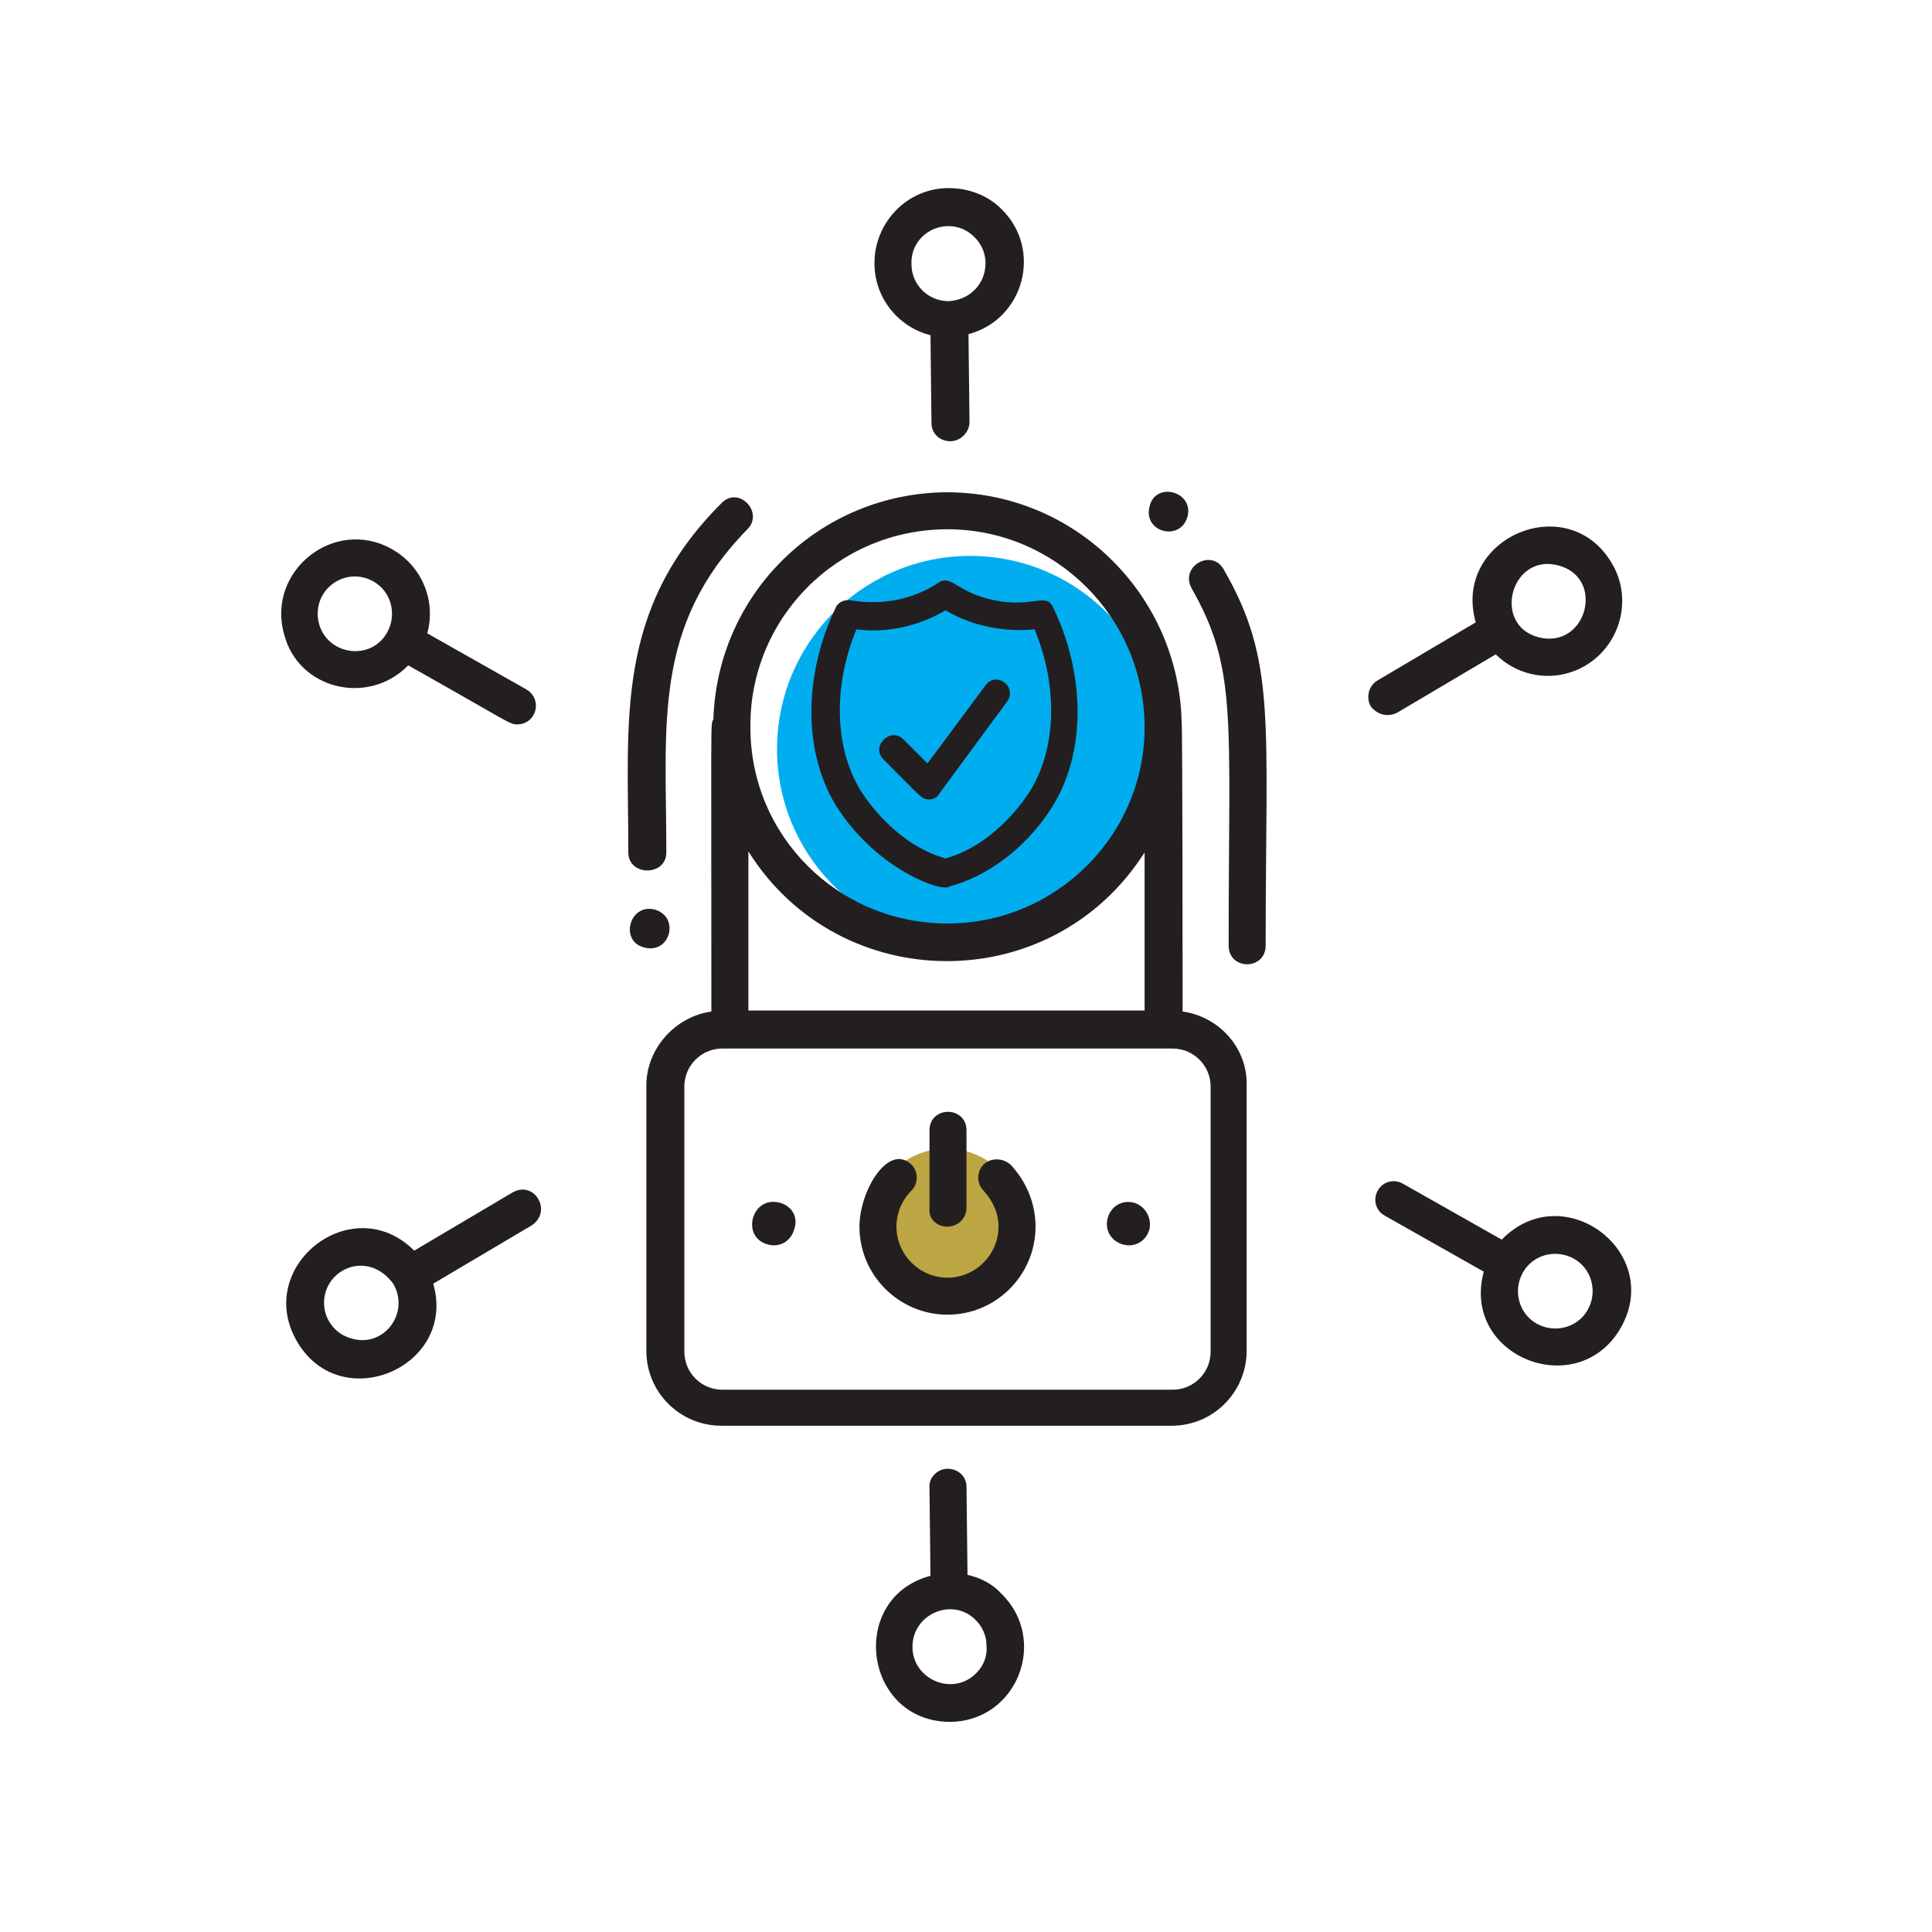 <?xml version="1.0" encoding="utf-8"?>
<!-- Generator: Adobe Illustrator 25.0.0, SVG Export Plug-In . SVG Version: 6.00 Build 0)  -->
<svg version="1.1" id="Layer_1" xmlns="http://www.w3.org/2000/svg" xmlns:xlink="http://www.w3.org/1999/xlink" x="0px" y="0px"
	 viewBox="0 0 193.1 193.1" style="enable-background:new 0 0 193.1 193.1;" xml:space="preserve">
<style type="text/css">
	.st0{fill:#FFFFFF;fill-opacity:0;}
	.st1{fill:#BCA644;}
	.st2{fill:#00AEEF;}
	.st3{fill:#231F20;}
</style>
<rect x="0.5" y="0.5" class="st0" width="192.1" height="192.1"/>
<g>
	<g>
		<g>
			<circle class="st1" cx="94.6" cy="122.3" r="7.5"/>
		</g>
	</g>
	<g>
		<g>
			
				<ellipse transform="matrix(2.346600e-02 -1 1 2.346600e-02 19.795 170.009)" class="st2" cx="96.9" cy="74.9" rx="19.3" ry="19.3"/>
		</g>
	</g>
	<g>
		<path class="st3" d="M113.3,120.2c-1.2-0.3-2.3,0.4-2.6,1.6c-0.3,1.2,0.4,2.3,1.6,2.6c1.2,0.3,2.3-0.4,2.6-1.6
			C115.1,121.6,114.4,120.5,113.3,120.2z"/>
		<path class="st3" d="M77.9,120.2c-2.8-0.7-3.9,3.5-1.1,4.2c1.2,0.3,2.3-0.4,2.6-1.6C79.8,121.6,79.1,120.5,77.9,120.2z"/>
		<path class="st3" d="M65.4,90.9c-2.5-0.6-3.5,3.2-1,3.8C67,95.4,68,91.6,65.4,90.9z"/>
		<path class="st3" d="M118.7,51.6c0.6-2.5-3.2-3.5-3.8-1C114.2,53.2,118,54.2,118.7,51.6z"/>
		<path class="st3" d="M93,33.5l0.1,8.8c0,1,0.8,1.8,1.9,1.8c1,0,1.9-0.9,1.9-1.9l-0.1-8.8c5.6-1.5,7.4-8.5,3.3-12.5
			c-1.4-1.4-3.3-2.1-5.3-2.1c-4.1,0-7.4,3.4-7.4,7.5C87.4,29.8,89.8,32.7,93,33.5z M94.8,22.6C94.8,22.6,94.8,22.6,94.8,22.6
			c1,0,1.9,0.4,2.6,1.1c0.7,0.7,1.1,1.6,1.1,2.6v0c0,2.1-1.6,3.7-3.7,3.8h0l0,0c0,0,0,0,0,0c-2,0-3.7-1.6-3.7-3.7
			C91,24.3,92.7,22.6,94.8,22.6z"/>
		<path class="st3" d="M40.8,66.5c10.3,5.8,10.1,5.9,10.9,5.9c1.9,0,2.6-2.5,0.9-3.5l-9.9-5.6c0.9-3.2-0.5-6.7-3.5-8.4
			c-5.8-3.3-12.6,2.2-10.8,8.5C29.8,68.9,36.8,70.6,40.8,66.5z M37.3,58.1c1.8,1,2.4,3.3,1.4,5.1c-1.6,2.9-5.9,2.3-6.8-0.8
			C31,59.1,34.4,56.5,37.3,58.1z"/>
		<path class="st3" d="M51.2,119.2l-9.8,5.8c-6.2-6.2-16.1,1.6-11.7,9.1c4.4,7.5,16,2.5,13.6-5.8l9.8-5.8
			C55.3,121.1,53.4,117.9,51.2,119.2z M35.2,133.8c-2-0.5-3.2-2.5-2.7-4.5c0.7-2.8,4.5-4.1,6.8-1C41,131.2,38.4,134.7,35.2,133.8z"
			/>
		<path class="st3" d="M150.1,123.9L150.1,123.9l-9.9-5.6c-0.9-0.5-2-0.2-2.5,0.7c-0.5,0.9-0.2,2,0.7,2.5l9.9,5.6l0,0
			c-2.3,8.5,9.4,13.1,13.7,5.6C166.3,125.1,156.2,117.6,150.1,123.9z M158.7,130.9c-1,1.8-3.3,2.4-5.1,1.4c-1.8-1-2.4-3.3-1.4-5.1
			c1-1.8,3.3-2.4,5.1-1.4C159.1,126.8,159.7,129.1,158.7,130.9z"/>
		<path class="st3" d="M139.7,71.2l9.8-5.8c2.3,2.3,6,2.9,9,1.1h0c3.5-2.1,4.7-6.7,2.6-10.2c-4.4-7.5-16-2.5-13.6,5.9l-9.8,5.8
			c-0.9,0.5-1.2,1.7-0.7,2.6C137.7,71.5,138.8,71.7,139.7,71.2z M155.7,56.5c4.8,1.2,2.9,8.4-1.9,7.2
			C149.1,62.5,151,55.3,155.7,56.5z"/>
		<path class="st3" d="M118.2,101.1c0-0.5,0-28.5-0.1-29c-0.3-12.5-10.5-22.9-23.5-22.9c-12.7,0.1-22.9,10.1-23.3,22.7
			c-0.3,0.6-0.2-1.1-0.2,29.2c-3.6,0.5-6.5,3.7-6.5,7.4v26.5c0,4.2,3.4,7.5,7.5,7.5h45c4.2,0,7.5-3.4,7.5-7.5v-26.5
			C124.7,104.7,121.8,101.6,118.2,101.1z M74.8,101V85.1c9.1,14.5,30.3,14.7,39.6,0.1V101H74.8z M94.7,52.9
			c10.8,0,19.6,8.8,19.7,19.6c0.1,10.9-8.8,19.8-19.7,19.8C83.8,92.3,75,83.6,75,72.7C74.9,61.8,83.7,52.9,94.7,52.9z M121,135.1
			c0,2.1-1.7,3.8-3.8,3.8h-45c-2.1,0-3.8-1.7-3.8-3.8v-26.5c0-2.1,1.7-3.8,3.8-3.8c0.8,0,0.8,0,0.8,0c0,0,0,0,0.1,0h44.1
			c2.1,0,3.8,1.7,3.8,3.8V135.1z"/>
		<path class="st3" d="M66.6,85.2c0-12.8-1.4-22.6,8.1-32.3c1.7-1.7-0.9-4.4-2.6-2.6C61.4,61,62.8,72,62.8,85.2
			C62.8,87.6,66.6,87.6,66.6,85.2z"/>
		<path class="st3" d="M119.1,58.8c4.6,8.1,3.7,12.8,3.7,35.7c0,2.5,3.7,2.5,3.7,0c0-22.6,1.1-28.4-4.2-37.6
			C121.1,54.8,117.9,56.6,119.1,58.8z"/>
		<path class="st3" d="M98.3,116.4c-0.7,0.7-0.7,1.9,0,2.6c0.9,1,1.5,2.2,1.5,3.6c0,2.8-2.3,5.1-5.1,5.1c-2.8,0-5.1-2.3-5.1-5.1
			c0-1.3,0.5-2.6,1.5-3.6c0.7-0.7,0.7-1.9,0-2.6c-2.3-2.2-5.2,2.6-5.2,6.2c0,4.9,4,8.8,8.8,8.8c4.9,0,8.8-4,8.8-8.8
			c0-2.3-0.9-4.5-2.5-6.2C100.2,115.7,99,115.7,98.3,116.4z"/>
		<path class="st3" d="M94.7,122.6c1,0,1.9-0.8,1.9-1.9V113c0-2.5-3.7-2.5-3.7,0v7.8C92.8,121.8,93.6,122.6,94.7,122.6z"/>
		<path class="st3" d="M96.7,157.4l-0.1-8.8c0-1-0.8-1.8-1.9-1.8c0,0,0,0,0,0c-1,0-1.9,0.9-1.8,1.9l0.1,8.8
			c-8.3,2.2-6.7,14.6,2,14.6c6.7-0.1,9.8-8.2,5.1-12.8C99.2,158.3,98,157.7,96.7,157.4z M97.6,167.2c-2.3,2.4-6.4,0.7-6.4-2.6
			c0-3.3,4-5,6.3-2.7c0.7,0.7,1.1,1.6,1.1,2.6C98.7,165.5,98.3,166.5,97.6,167.2z"/>
	</g>
	<path class="st3" d="M99.4,60c-3.9-0.8-4.3-2.7-5.7-1.7C91.1,60,88,60.5,85,60c-0.6-0.1-1.3,0.2-1.5,0.8
		c-3.3,6.9-3.2,14.8,0.3,20.1c3.8,5.7,9.3,7.8,10.6,7.8c0.2,0,0.4,0,0.5-0.1c5.5-1.5,8.9-5.8,10.1-7.7c3.5-5.3,3.6-13.2,0.3-20.1
		C104.6,59.1,103.3,60.8,99.4,60z M102.8,79.3c-0.8,1.2-3.7,5.2-8.3,6.5c-4.6-1.3-7.5-5.3-8.3-6.5c-2.8-4.3-3-10.6-0.6-16.4
		c3,0.4,6.2-0.3,8.9-1.9c2.7,1.6,5.9,2.2,8.9,1.9C105.8,68.7,105.6,75,102.8,79.3z"/>
	<path class="st3" d="M98.5,68.5l-5.8,7.8l-2.4-2.4c-1.3-1.3-3.3,0.7-2,2c3.8,3.8,3.8,4,4.6,4c0.4,0,0.8-0.2,1-0.6l6.7-9.1
		C101.8,68.7,99.6,67,98.5,68.5z"/>
</g>
</svg>
